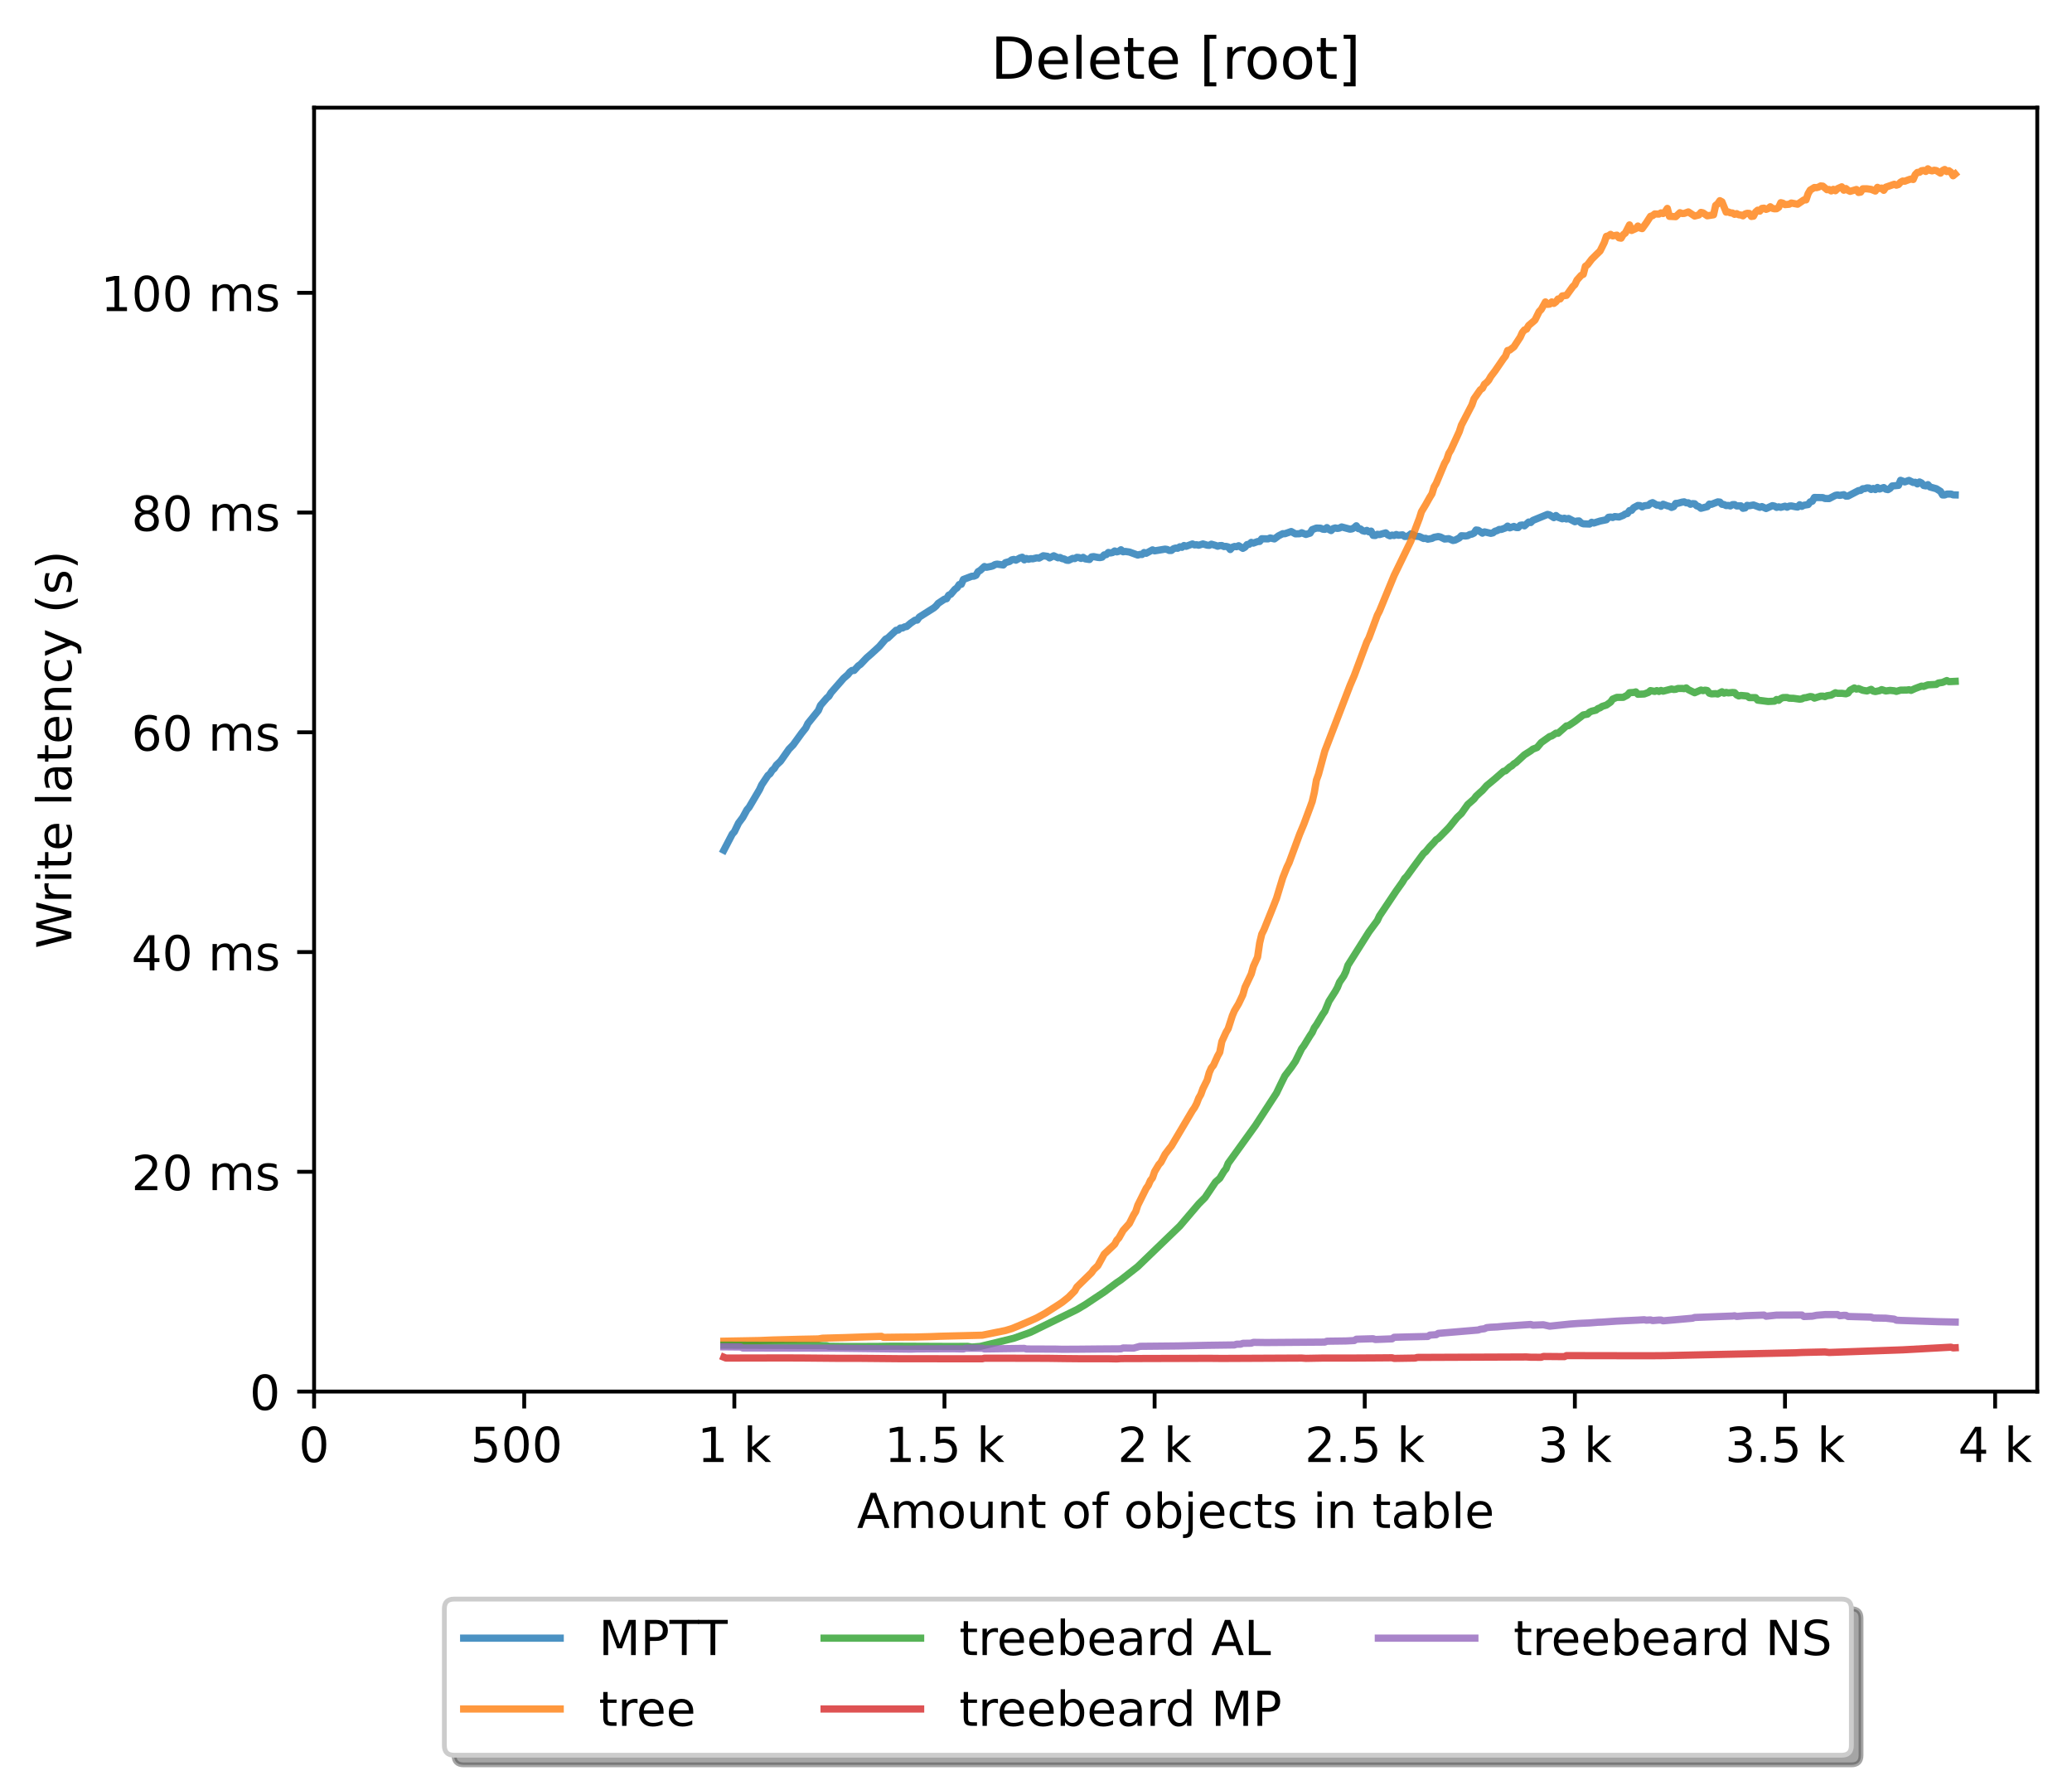 <?xml version="1.0" encoding="utf-8" standalone="no"?>
<!DOCTYPE svg PUBLIC "-//W3C//DTD SVG 1.1//EN"
  "http://www.w3.org/Graphics/SVG/1.1/DTD/svg11.dtd">
<!-- Created with matplotlib (https://matplotlib.org/) -->
<svg height="371.002pt" version="1.1" viewBox="0 0 429.414 371.002" width="429.414pt" xmlns="http://www.w3.org/2000/svg" xmlns:xlink="http://www.w3.org/1999/xlink">
 <defs>
  <style type="text/css">*{stroke-linecap:butt;stroke-linejoin:round;}</style>
 </defs>
 <g id="figure_1">
  <g id="patch_1">
   <path d="M -0 371.002 
L 429.414 371.002 
L 429.414 0 
L -0 0 
z
" style="fill:#ffffff;"/>
  </g>
  <g id="axes_1">
   <g id="patch_2">
    <path d="M 65.094 288.43 
L 422.214 288.43 
L 422.214 22.318 
L 65.094 22.318 
z
" style="fill:#ffffff;"/>
   </g>
   <g id="matplotlib.axis_1">
    <g id="xtick_1">
     <g id="line2d_1">
      <defs>
       <path d="M 0 0 
L 0 3.5 
" id="m51cb423cf0" style="stroke:#000000;stroke-width:0.8;"/>
      </defs>
      <g>
       <use style="stroke:#000000;stroke-width:0.8;" x="65.094" xlink:href="#m51cb423cf0" y="288.43"/>
      </g>
     </g>
     <g id="text_1">
      <!-- 0 -->
      <g transform="translate(61.913 303.029)scale(0.1 -0.1)">
       <defs>
        <path d="M 31.781 66.406 
Q 24.172 66.406 20.328 58.906 
Q 16.5 51.422 16.5 36.375 
Q 16.5 21.391 20.328 13.891 
Q 24.172 6.391 31.781 6.391 
Q 39.453 6.391 43.281 13.891 
Q 47.125 21.391 47.125 36.375 
Q 47.125 51.422 43.281 58.906 
Q 39.453 66.406 31.781 66.406 
z
M 31.781 74.219 
Q 44.047 74.219 50.516 64.516 
Q 56.984 54.828 56.984 36.375 
Q 56.984 17.969 50.516 8.266 
Q 44.047 -1.422 31.781 -1.422 
Q 19.531 -1.422 13.062 8.266 
Q 6.594 17.969 6.594 36.375 
Q 6.594 54.828 13.062 64.516 
Q 19.531 74.219 31.781 74.219 
z
" id="DejaVuSans-48"/>
       </defs>
       <use xlink:href="#DejaVuSans-48"/>
      </g>
     </g>
    </g>
    <g id="xtick_2">
     <g id="line2d_2">
      <g>
       <use style="stroke:#000000;stroke-width:0.8;" x="108.642" xlink:href="#m51cb423cf0" y="288.43"/>
      </g>
     </g>
     <g id="text_2">
      <!-- 500  -->
      <g transform="translate(97.51 303.029)scale(0.1 -0.1)">
       <defs>
        <path d="M 10.797 72.906 
L 49.516 72.906 
L 49.516 64.594 
L 19.828 64.594 
L 19.828 46.734 
Q 21.969 47.469 24.109 47.828 
Q 26.266 48.188 28.422 48.188 
Q 40.625 48.188 47.75 41.5 
Q 54.891 34.812 54.891 23.391 
Q 54.891 11.625 47.562 5.094 
Q 40.234 -1.422 26.906 -1.422 
Q 22.312 -1.422 17.547 -0.641 
Q 12.797 0.141 7.719 1.703 
L 7.719 11.625 
Q 12.109 9.234 16.797 8.062 
Q 21.484 6.891 26.703 6.891 
Q 35.156 6.891 40.078 11.328 
Q 45.016 15.766 45.016 23.391 
Q 45.016 31 40.078 35.438 
Q 35.156 39.891 26.703 39.891 
Q 22.75 39.891 18.812 39.016 
Q 14.891 38.141 10.797 36.281 
z
" id="DejaVuSans-53"/>
        <path id="DejaVuSans-32"/>
       </defs>
       <use xlink:href="#DejaVuSans-53"/>
       <use x="63.623" xlink:href="#DejaVuSans-48"/>
       <use x="127.246" xlink:href="#DejaVuSans-48"/>
       <use x="190.869" xlink:href="#DejaVuSans-32"/>
      </g>
     </g>
    </g>
    <g id="xtick_3">
     <g id="line2d_3">
      <g>
       <use style="stroke:#000000;stroke-width:0.8;" x="152.191" xlink:href="#m51cb423cf0" y="288.43"/>
      </g>
     </g>
     <g id="text_3">
      <!-- 1 k -->
      <g transform="translate(144.525 303.029)scale(0.1 -0.1)">
       <defs>
        <path d="M 12.406 8.297 
L 28.516 8.297 
L 28.516 63.922 
L 10.984 60.406 
L 10.984 69.391 
L 28.422 72.906 
L 38.281 72.906 
L 38.281 8.297 
L 54.391 8.297 
L 54.391 0 
L 12.406 0 
z
" id="DejaVuSans-49"/>
        <path d="M 9.078 75.984 
L 18.109 75.984 
L 18.109 31.109 
L 44.922 54.688 
L 56.391 54.688 
L 27.391 29.109 
L 57.625 0 
L 45.906 0 
L 18.109 26.703 
L 18.109 0 
L 9.078 0 
z
" id="DejaVuSans-107"/>
       </defs>
       <use xlink:href="#DejaVuSans-49"/>
       <use x="63.623" xlink:href="#DejaVuSans-32"/>
       <use x="95.41" xlink:href="#DejaVuSans-107"/>
      </g>
     </g>
    </g>
    <g id="xtick_4">
     <g id="line2d_4">
      <g>
       <use style="stroke:#000000;stroke-width:0.8;" x="195.739" xlink:href="#m51cb423cf0" y="288.43"/>
      </g>
     </g>
     <g id="text_4">
      <!-- 1.5 k -->
      <g transform="translate(183.304 303.029)scale(0.1 -0.1)">
       <defs>
        <path d="M 10.688 12.406 
L 21 12.406 
L 21 0 
L 10.688 0 
z
" id="DejaVuSans-46"/>
       </defs>
       <use xlink:href="#DejaVuSans-49"/>
       <use x="63.623" xlink:href="#DejaVuSans-46"/>
       <use x="95.41" xlink:href="#DejaVuSans-53"/>
       <use x="159.033" xlink:href="#DejaVuSans-32"/>
       <use x="190.82" xlink:href="#DejaVuSans-107"/>
      </g>
     </g>
    </g>
    <g id="xtick_5">
     <g id="line2d_5">
      <g>
       <use style="stroke:#000000;stroke-width:0.8;" x="239.288" xlink:href="#m51cb423cf0" y="288.43"/>
      </g>
     </g>
     <g id="text_5">
      <!-- 2 k -->
      <g transform="translate(231.622 303.029)scale(0.1 -0.1)">
       <defs>
        <path d="M 19.188 8.297 
L 53.609 8.297 
L 53.609 0 
L 7.328 0 
L 7.328 8.297 
Q 12.938 14.109 22.625 23.891 
Q 32.328 33.688 34.812 36.531 
Q 39.547 41.844 41.422 45.531 
Q 43.312 49.219 43.312 52.781 
Q 43.312 58.594 39.234 62.25 
Q 35.156 65.922 28.609 65.922 
Q 23.969 65.922 18.812 64.312 
Q 13.672 62.703 7.812 59.422 
L 7.812 69.391 
Q 13.766 71.781 18.938 73 
Q 24.125 74.219 28.422 74.219 
Q 39.75 74.219 46.484 68.547 
Q 53.219 62.891 53.219 53.422 
Q 53.219 48.922 51.531 44.891 
Q 49.859 40.875 45.406 35.406 
Q 44.188 33.984 37.641 27.219 
Q 31.109 20.453 19.188 8.297 
z
" id="DejaVuSans-50"/>
       </defs>
       <use xlink:href="#DejaVuSans-50"/>
       <use x="63.623" xlink:href="#DejaVuSans-32"/>
       <use x="95.41" xlink:href="#DejaVuSans-107"/>
      </g>
     </g>
    </g>
    <g id="xtick_6">
     <g id="line2d_6">
      <g>
       <use style="stroke:#000000;stroke-width:0.8;" x="282.837" xlink:href="#m51cb423cf0" y="288.43"/>
      </g>
     </g>
     <g id="text_6">
      <!-- 2.5 k -->
      <g transform="translate(270.401 303.029)scale(0.1 -0.1)">
       <use xlink:href="#DejaVuSans-50"/>
       <use x="63.623" xlink:href="#DejaVuSans-46"/>
       <use x="95.41" xlink:href="#DejaVuSans-53"/>
       <use x="159.033" xlink:href="#DejaVuSans-32"/>
       <use x="190.82" xlink:href="#DejaVuSans-107"/>
      </g>
     </g>
    </g>
    <g id="xtick_7">
     <g id="line2d_7">
      <g>
       <use style="stroke:#000000;stroke-width:0.8;" x="326.385" xlink:href="#m51cb423cf0" y="288.43"/>
      </g>
     </g>
     <g id="text_7">
      <!-- 3 k -->
      <g transform="translate(318.72 303.029)scale(0.1 -0.1)">
       <defs>
        <path d="M 40.578 39.312 
Q 47.656 37.797 51.625 33 
Q 55.609 28.219 55.609 21.188 
Q 55.609 10.406 48.188 4.484 
Q 40.766 -1.422 27.094 -1.422 
Q 22.516 -1.422 17.656 -0.516 
Q 12.797 0.391 7.625 2.203 
L 7.625 11.719 
Q 11.719 9.328 16.594 8.109 
Q 21.484 6.891 26.812 6.891 
Q 36.078 6.891 40.938 10.547 
Q 45.797 14.203 45.797 21.188 
Q 45.797 27.641 41.281 31.266 
Q 36.766 34.906 28.719 34.906 
L 20.219 34.906 
L 20.219 43.016 
L 29.109 43.016 
Q 36.375 43.016 40.234 45.922 
Q 44.094 48.828 44.094 54.297 
Q 44.094 59.906 40.109 62.906 
Q 36.141 65.922 28.719 65.922 
Q 24.656 65.922 20.016 65.031 
Q 15.375 64.156 9.812 62.312 
L 9.812 71.094 
Q 15.438 72.656 20.344 73.438 
Q 25.25 74.219 29.594 74.219 
Q 40.828 74.219 47.359 69.109 
Q 53.906 64.016 53.906 55.328 
Q 53.906 49.266 50.438 45.094 
Q 46.969 40.922 40.578 39.312 
z
" id="DejaVuSans-51"/>
       </defs>
       <use xlink:href="#DejaVuSans-51"/>
       <use x="63.623" xlink:href="#DejaVuSans-32"/>
       <use x="95.41" xlink:href="#DejaVuSans-107"/>
      </g>
     </g>
    </g>
    <g id="xtick_8">
     <g id="line2d_8">
      <g>
       <use style="stroke:#000000;stroke-width:0.8;" x="369.934" xlink:href="#m51cb423cf0" y="288.43"/>
      </g>
     </g>
     <g id="text_8">
      <!-- 3.5 k -->
      <g transform="translate(357.498 303.029)scale(0.1 -0.1)">
       <use xlink:href="#DejaVuSans-51"/>
       <use x="63.623" xlink:href="#DejaVuSans-46"/>
       <use x="95.41" xlink:href="#DejaVuSans-53"/>
       <use x="159.033" xlink:href="#DejaVuSans-32"/>
       <use x="190.82" xlink:href="#DejaVuSans-107"/>
      </g>
     </g>
    </g>
    <g id="xtick_9">
     <g id="line2d_9">
      <g>
       <use style="stroke:#000000;stroke-width:0.8;" x="413.482" xlink:href="#m51cb423cf0" y="288.43"/>
      </g>
     </g>
     <g id="text_9">
      <!-- 4 k -->
      <g transform="translate(405.817 303.029)scale(0.1 -0.1)">
       <defs>
        <path d="M 37.797 64.312 
L 12.891 25.391 
L 37.797 25.391 
z
M 35.203 72.906 
L 47.609 72.906 
L 47.609 25.391 
L 58.016 25.391 
L 58.016 17.188 
L 47.609 17.188 
L 47.609 0 
L 37.797 0 
L 37.797 17.188 
L 4.891 17.188 
L 4.891 26.703 
z
" id="DejaVuSans-52"/>
       </defs>
       <use xlink:href="#DejaVuSans-52"/>
       <use x="63.623" xlink:href="#DejaVuSans-32"/>
       <use x="95.41" xlink:href="#DejaVuSans-107"/>
      </g>
     </g>
    </g>
    <g id="text_10">
     <!-- Amount of objects in table -->
     <g transform="translate(177.595 316.707)scale(0.1 -0.1)">
      <defs>
       <path d="M 34.188 63.188 
L 20.797 26.906 
L 47.609 26.906 
z
M 28.609 72.906 
L 39.797 72.906 
L 67.578 0 
L 57.328 0 
L 50.688 18.703 
L 17.828 18.703 
L 11.188 0 
L 0.781 0 
z
" id="DejaVuSans-65"/>
       <path d="M 52 44.188 
Q 55.375 50.25 60.062 53.125 
Q 64.75 56 71.094 56 
Q 79.641 56 84.281 50.016 
Q 88.922 44.047 88.922 33.016 
L 88.922 0 
L 79.891 0 
L 79.891 32.719 
Q 79.891 40.578 77.094 44.375 
Q 74.312 48.188 68.609 48.188 
Q 61.625 48.188 57.562 43.547 
Q 53.516 38.922 53.516 30.906 
L 53.516 0 
L 44.484 0 
L 44.484 32.719 
Q 44.484 40.625 41.703 44.406 
Q 38.922 48.188 33.109 48.188 
Q 26.219 48.188 22.156 43.531 
Q 18.109 38.875 18.109 30.906 
L 18.109 0 
L 9.078 0 
L 9.078 54.688 
L 18.109 54.688 
L 18.109 46.188 
Q 21.188 51.219 25.484 53.609 
Q 29.781 56 35.688 56 
Q 41.656 56 45.828 52.969 
Q 50 49.953 52 44.188 
z
" id="DejaVuSans-109"/>
       <path d="M 30.609 48.391 
Q 23.391 48.391 19.188 42.75 
Q 14.984 37.109 14.984 27.297 
Q 14.984 17.484 19.156 11.844 
Q 23.344 6.203 30.609 6.203 
Q 37.797 6.203 41.984 11.859 
Q 46.188 17.531 46.188 27.297 
Q 46.188 37.016 41.984 42.703 
Q 37.797 48.391 30.609 48.391 
z
M 30.609 56 
Q 42.328 56 49.016 48.375 
Q 55.719 40.766 55.719 27.297 
Q 55.719 13.875 49.016 6.219 
Q 42.328 -1.422 30.609 -1.422 
Q 18.844 -1.422 12.172 6.219 
Q 5.516 13.875 5.516 27.297 
Q 5.516 40.766 12.172 48.375 
Q 18.844 56 30.609 56 
z
" id="DejaVuSans-111"/>
       <path d="M 8.5 21.578 
L 8.5 54.688 
L 17.484 54.688 
L 17.484 21.922 
Q 17.484 14.156 20.5 10.266 
Q 23.531 6.391 29.594 6.391 
Q 36.859 6.391 41.078 11.031 
Q 45.312 15.672 45.312 23.688 
L 45.312 54.688 
L 54.297 54.688 
L 54.297 0 
L 45.312 0 
L 45.312 8.406 
Q 42.047 3.422 37.719 1 
Q 33.406 -1.422 27.688 -1.422 
Q 18.266 -1.422 13.375 4.438 
Q 8.5 10.297 8.5 21.578 
z
M 31.109 56 
z
" id="DejaVuSans-117"/>
       <path d="M 54.891 33.016 
L 54.891 0 
L 45.906 0 
L 45.906 32.719 
Q 45.906 40.484 42.875 44.328 
Q 39.844 48.188 33.797 48.188 
Q 26.516 48.188 22.312 43.547 
Q 18.109 38.922 18.109 30.906 
L 18.109 0 
L 9.078 0 
L 9.078 54.688 
L 18.109 54.688 
L 18.109 46.188 
Q 21.344 51.125 25.703 53.562 
Q 30.078 56 35.797 56 
Q 45.219 56 50.047 50.172 
Q 54.891 44.344 54.891 33.016 
z
" id="DejaVuSans-110"/>
       <path d="M 18.312 70.219 
L 18.312 54.688 
L 36.812 54.688 
L 36.812 47.703 
L 18.312 47.703 
L 18.312 18.016 
Q 18.312 11.328 20.141 9.422 
Q 21.969 7.516 27.594 7.516 
L 36.812 7.516 
L 36.812 0 
L 27.594 0 
Q 17.188 0 13.234 3.875 
Q 9.281 7.766 9.281 18.016 
L 9.281 47.703 
L 2.688 47.703 
L 2.688 54.688 
L 9.281 54.688 
L 9.281 70.219 
z
" id="DejaVuSans-116"/>
       <path d="M 37.109 75.984 
L 37.109 68.5 
L 28.516 68.5 
Q 23.688 68.5 21.797 66.547 
Q 19.922 64.594 19.922 59.516 
L 19.922 54.688 
L 34.719 54.688 
L 34.719 47.703 
L 19.922 47.703 
L 19.922 0 
L 10.891 0 
L 10.891 47.703 
L 2.297 47.703 
L 2.297 54.688 
L 10.891 54.688 
L 10.891 58.5 
Q 10.891 67.625 15.141 71.797 
Q 19.391 75.984 28.609 75.984 
z
" id="DejaVuSans-102"/>
       <path d="M 48.688 27.297 
Q 48.688 37.203 44.609 42.844 
Q 40.531 48.484 33.406 48.484 
Q 26.266 48.484 22.188 42.844 
Q 18.109 37.203 18.109 27.297 
Q 18.109 17.391 22.188 11.75 
Q 26.266 6.109 33.406 6.109 
Q 40.531 6.109 44.609 11.75 
Q 48.688 17.391 48.688 27.297 
z
M 18.109 46.391 
Q 20.953 51.266 25.266 53.625 
Q 29.594 56 35.594 56 
Q 45.562 56 51.781 48.094 
Q 58.016 40.188 58.016 27.297 
Q 58.016 14.406 51.781 6.484 
Q 45.562 -1.422 35.594 -1.422 
Q 29.594 -1.422 25.266 0.953 
Q 20.953 3.328 18.109 8.203 
L 18.109 0 
L 9.078 0 
L 9.078 75.984 
L 18.109 75.984 
z
" id="DejaVuSans-98"/>
       <path d="M 9.422 54.688 
L 18.406 54.688 
L 18.406 -0.984 
Q 18.406 -11.422 14.422 -16.109 
Q 10.453 -20.797 1.609 -20.797 
L -1.812 -20.797 
L -1.812 -13.188 
L 0.594 -13.188 
Q 5.719 -13.188 7.562 -10.812 
Q 9.422 -8.453 9.422 -0.984 
z
M 9.422 75.984 
L 18.406 75.984 
L 18.406 64.594 
L 9.422 64.594 
z
" id="DejaVuSans-106"/>
       <path d="M 56.203 29.594 
L 56.203 25.203 
L 14.891 25.203 
Q 15.484 15.922 20.484 11.062 
Q 25.484 6.203 34.422 6.203 
Q 39.594 6.203 44.453 7.469 
Q 49.312 8.734 54.109 11.281 
L 54.109 2.781 
Q 49.266 0.734 44.188 -0.344 
Q 39.109 -1.422 33.891 -1.422 
Q 20.797 -1.422 13.156 6.188 
Q 5.516 13.812 5.516 26.812 
Q 5.516 40.234 12.766 48.109 
Q 20.016 56 32.328 56 
Q 43.359 56 49.781 48.891 
Q 56.203 41.797 56.203 29.594 
z
M 47.219 32.234 
Q 47.125 39.594 43.094 43.984 
Q 39.062 48.391 32.422 48.391 
Q 24.906 48.391 20.391 44.141 
Q 15.875 39.891 15.188 32.172 
z
" id="DejaVuSans-101"/>
       <path d="M 48.781 52.594 
L 48.781 44.188 
Q 44.969 46.297 41.141 47.344 
Q 37.312 48.391 33.406 48.391 
Q 24.656 48.391 19.812 42.844 
Q 14.984 37.312 14.984 27.297 
Q 14.984 17.281 19.812 11.734 
Q 24.656 6.203 33.406 6.203 
Q 37.312 6.203 41.141 7.25 
Q 44.969 8.297 48.781 10.406 
L 48.781 2.094 
Q 45.016 0.344 40.984 -0.531 
Q 36.969 -1.422 32.422 -1.422 
Q 20.062 -1.422 12.781 6.344 
Q 5.516 14.109 5.516 27.297 
Q 5.516 40.672 12.859 48.328 
Q 20.219 56 33.016 56 
Q 37.156 56 41.109 55.141 
Q 45.062 54.297 48.781 52.594 
z
" id="DejaVuSans-99"/>
       <path d="M 44.281 53.078 
L 44.281 44.578 
Q 40.484 46.531 36.375 47.5 
Q 32.281 48.484 27.875 48.484 
Q 21.188 48.484 17.844 46.438 
Q 14.5 44.391 14.5 40.281 
Q 14.5 37.156 16.891 35.375 
Q 19.281 33.594 26.516 31.984 
L 29.594 31.297 
Q 39.156 29.25 43.188 25.516 
Q 47.219 21.781 47.219 15.094 
Q 47.219 7.469 41.188 3.016 
Q 35.156 -1.422 24.609 -1.422 
Q 20.219 -1.422 15.453 -0.562 
Q 10.688 0.297 5.422 2 
L 5.422 11.281 
Q 10.406 8.688 15.234 7.391 
Q 20.062 6.109 24.812 6.109 
Q 31.156 6.109 34.562 8.281 
Q 37.984 10.453 37.984 14.406 
Q 37.984 18.062 35.516 20.016 
Q 33.062 21.969 24.703 23.781 
L 21.578 24.516 
Q 13.234 26.266 9.516 29.906 
Q 5.812 33.547 5.812 39.891 
Q 5.812 47.609 11.281 51.797 
Q 16.75 56 26.812 56 
Q 31.781 56 36.172 55.266 
Q 40.578 54.547 44.281 53.078 
z
" id="DejaVuSans-115"/>
       <path d="M 9.422 54.688 
L 18.406 54.688 
L 18.406 0 
L 9.422 0 
z
M 9.422 75.984 
L 18.406 75.984 
L 18.406 64.594 
L 9.422 64.594 
z
" id="DejaVuSans-105"/>
       <path d="M 34.281 27.484 
Q 23.391 27.484 19.188 25 
Q 14.984 22.516 14.984 16.5 
Q 14.984 11.719 18.141 8.906 
Q 21.297 6.109 26.703 6.109 
Q 34.188 6.109 38.703 11.406 
Q 43.219 16.703 43.219 25.484 
L 43.219 27.484 
z
M 52.203 31.203 
L 52.203 0 
L 43.219 0 
L 43.219 8.297 
Q 40.141 3.328 35.547 0.953 
Q 30.953 -1.422 24.312 -1.422 
Q 15.922 -1.422 10.953 3.297 
Q 6 8.016 6 15.922 
Q 6 25.141 12.172 29.828 
Q 18.359 34.516 30.609 34.516 
L 43.219 34.516 
L 43.219 35.406 
Q 43.219 41.609 39.141 45 
Q 35.062 48.391 27.688 48.391 
Q 23 48.391 18.547 47.266 
Q 14.109 46.141 10.016 43.891 
L 10.016 52.203 
Q 14.938 54.109 19.578 55.047 
Q 24.219 56 28.609 56 
Q 40.484 56 46.344 49.844 
Q 52.203 43.703 52.203 31.203 
z
" id="DejaVuSans-97"/>
       <path d="M 9.422 75.984 
L 18.406 75.984 
L 18.406 0 
L 9.422 0 
z
" id="DejaVuSans-108"/>
      </defs>
      <use xlink:href="#DejaVuSans-65"/>
      <use x="68.408" xlink:href="#DejaVuSans-109"/>
      <use x="165.82" xlink:href="#DejaVuSans-111"/>
      <use x="227.002" xlink:href="#DejaVuSans-117"/>
      <use x="290.381" xlink:href="#DejaVuSans-110"/>
      <use x="353.76" xlink:href="#DejaVuSans-116"/>
      <use x="392.969" xlink:href="#DejaVuSans-32"/>
      <use x="424.756" xlink:href="#DejaVuSans-111"/>
      <use x="485.938" xlink:href="#DejaVuSans-102"/>
      <use x="521.143" xlink:href="#DejaVuSans-32"/>
      <use x="552.93" xlink:href="#DejaVuSans-111"/>
      <use x="614.111" xlink:href="#DejaVuSans-98"/>
      <use x="677.588" xlink:href="#DejaVuSans-106"/>
      <use x="705.371" xlink:href="#DejaVuSans-101"/>
      <use x="766.895" xlink:href="#DejaVuSans-99"/>
      <use x="821.875" xlink:href="#DejaVuSans-116"/>
      <use x="861.084" xlink:href="#DejaVuSans-115"/>
      <use x="913.184" xlink:href="#DejaVuSans-32"/>
      <use x="944.971" xlink:href="#DejaVuSans-105"/>
      <use x="972.754" xlink:href="#DejaVuSans-110"/>
      <use x="1036.133" xlink:href="#DejaVuSans-32"/>
      <use x="1067.92" xlink:href="#DejaVuSans-116"/>
      <use x="1107.129" xlink:href="#DejaVuSans-97"/>
      <use x="1168.408" xlink:href="#DejaVuSans-98"/>
      <use x="1231.885" xlink:href="#DejaVuSans-108"/>
      <use x="1259.668" xlink:href="#DejaVuSans-101"/>
     </g>
    </g>
   </g>
   <g id="matplotlib.axis_2">
    <g id="ytick_1">
     <g id="line2d_10">
      <defs>
       <path d="M 0 0 
L -3.5 0 
" id="m726ad761bc" style="stroke:#000000;stroke-width:0.8;"/>
      </defs>
      <g>
       <use style="stroke:#000000;stroke-width:0.8;" x="65.094" xlink:href="#m726ad761bc" y="288.43"/>
      </g>
     </g>
     <g id="text_11">
      <!-- 0 -->
      <g transform="translate(51.731 292.229)scale(0.1 -0.1)">
       <use xlink:href="#DejaVuSans-48"/>
      </g>
     </g>
    </g>
    <g id="ytick_2">
     <g id="line2d_11">
      <g>
       <use style="stroke:#000000;stroke-width:0.8;" x="65.094" xlink:href="#m726ad761bc" y="242.881"/>
      </g>
     </g>
     <g id="text_12">
      <!-- 20 ms -->
      <g transform="translate(27.241 246.681)scale(0.1 -0.1)">
       <use xlink:href="#DejaVuSans-50"/>
       <use x="63.623" xlink:href="#DejaVuSans-48"/>
       <use x="127.246" xlink:href="#DejaVuSans-32"/>
       <use x="159.033" xlink:href="#DejaVuSans-109"/>
       <use x="256.445" xlink:href="#DejaVuSans-115"/>
      </g>
     </g>
    </g>
    <g id="ytick_3">
     <g id="line2d_12">
      <g>
       <use style="stroke:#000000;stroke-width:0.8;" x="65.094" xlink:href="#m726ad761bc" y="197.333"/>
      </g>
     </g>
     <g id="text_13">
      <!-- 40 ms -->
      <g transform="translate(27.241 201.132)scale(0.1 -0.1)">
       <use xlink:href="#DejaVuSans-52"/>
       <use x="63.623" xlink:href="#DejaVuSans-48"/>
       <use x="127.246" xlink:href="#DejaVuSans-32"/>
       <use x="159.033" xlink:href="#DejaVuSans-109"/>
       <use x="256.445" xlink:href="#DejaVuSans-115"/>
      </g>
     </g>
    </g>
    <g id="ytick_4">
     <g id="line2d_13">
      <g>
       <use style="stroke:#000000;stroke-width:0.8;" x="65.094" xlink:href="#m726ad761bc" y="151.784"/>
      </g>
     </g>
     <g id="text_14">
      <!-- 60 ms -->
      <g transform="translate(27.241 155.583)scale(0.1 -0.1)">
       <defs>
        <path d="M 33.016 40.375 
Q 26.375 40.375 22.484 35.828 
Q 18.609 31.297 18.609 23.391 
Q 18.609 15.531 22.484 10.953 
Q 26.375 6.391 33.016 6.391 
Q 39.656 6.391 43.531 10.953 
Q 47.406 15.531 47.406 23.391 
Q 47.406 31.297 43.531 35.828 
Q 39.656 40.375 33.016 40.375 
z
M 52.594 71.297 
L 52.594 62.312 
Q 48.875 64.062 45.094 64.984 
Q 41.312 65.922 37.594 65.922 
Q 27.828 65.922 22.672 59.328 
Q 17.531 52.734 16.797 39.406 
Q 19.672 43.656 24.016 45.922 
Q 28.375 48.188 33.594 48.188 
Q 44.578 48.188 50.953 41.516 
Q 57.328 34.859 57.328 23.391 
Q 57.328 12.156 50.688 5.359 
Q 44.047 -1.422 33.016 -1.422 
Q 20.359 -1.422 13.672 8.266 
Q 6.984 17.969 6.984 36.375 
Q 6.984 53.656 15.188 63.938 
Q 23.391 74.219 37.203 74.219 
Q 40.922 74.219 44.703 73.484 
Q 48.484 72.75 52.594 71.297 
z
" id="DejaVuSans-54"/>
       </defs>
       <use xlink:href="#DejaVuSans-54"/>
       <use x="63.623" xlink:href="#DejaVuSans-48"/>
       <use x="127.246" xlink:href="#DejaVuSans-32"/>
       <use x="159.033" xlink:href="#DejaVuSans-109"/>
       <use x="256.445" xlink:href="#DejaVuSans-115"/>
      </g>
     </g>
    </g>
    <g id="ytick_5">
     <g id="line2d_14">
      <g>
       <use style="stroke:#000000;stroke-width:0.8;" x="65.094" xlink:href="#m726ad761bc" y="106.235"/>
      </g>
     </g>
     <g id="text_15">
      <!-- 80 ms -->
      <g transform="translate(27.241 110.035)scale(0.1 -0.1)">
       <defs>
        <path d="M 31.781 34.625 
Q 24.75 34.625 20.719 30.859 
Q 16.703 27.094 16.703 20.516 
Q 16.703 13.922 20.719 10.156 
Q 24.75 6.391 31.781 6.391 
Q 38.812 6.391 42.859 10.172 
Q 46.922 13.969 46.922 20.516 
Q 46.922 27.094 42.891 30.859 
Q 38.875 34.625 31.781 34.625 
z
M 21.922 38.812 
Q 15.578 40.375 12.031 44.719 
Q 8.5 49.078 8.5 55.328 
Q 8.5 64.062 14.719 69.141 
Q 20.953 74.219 31.781 74.219 
Q 42.672 74.219 48.875 69.141 
Q 55.078 64.062 55.078 55.328 
Q 55.078 49.078 51.531 44.719 
Q 48 40.375 41.703 38.812 
Q 48.828 37.156 52.797 32.312 
Q 56.781 27.484 56.781 20.516 
Q 56.781 9.906 50.312 4.234 
Q 43.844 -1.422 31.781 -1.422 
Q 19.734 -1.422 13.25 4.234 
Q 6.781 9.906 6.781 20.516 
Q 6.781 27.484 10.781 32.312 
Q 14.797 37.156 21.922 38.812 
z
M 18.312 54.391 
Q 18.312 48.734 21.844 45.562 
Q 25.391 42.391 31.781 42.391 
Q 38.141 42.391 41.719 45.562 
Q 45.312 48.734 45.312 54.391 
Q 45.312 60.062 41.719 63.234 
Q 38.141 66.406 31.781 66.406 
Q 25.391 66.406 21.844 63.234 
Q 18.312 60.062 18.312 54.391 
z
" id="DejaVuSans-56"/>
       </defs>
       <use xlink:href="#DejaVuSans-56"/>
       <use x="63.623" xlink:href="#DejaVuSans-48"/>
       <use x="127.246" xlink:href="#DejaVuSans-32"/>
       <use x="159.033" xlink:href="#DejaVuSans-109"/>
       <use x="256.445" xlink:href="#DejaVuSans-115"/>
      </g>
     </g>
    </g>
    <g id="ytick_6">
     <g id="line2d_15">
      <g>
       <use style="stroke:#000000;stroke-width:0.8;" x="65.094" xlink:href="#m726ad761bc" y="60.687"/>
      </g>
     </g>
     <g id="text_16">
      <!-- 100 ms -->
      <g transform="translate(20.878 64.486)scale(0.1 -0.1)">
       <use xlink:href="#DejaVuSans-49"/>
       <use x="63.623" xlink:href="#DejaVuSans-48"/>
       <use x="127.246" xlink:href="#DejaVuSans-48"/>
       <use x="190.869" xlink:href="#DejaVuSans-32"/>
       <use x="222.656" xlink:href="#DejaVuSans-109"/>
       <use x="320.068" xlink:href="#DejaVuSans-115"/>
      </g>
     </g>
    </g>
    <g id="text_17">
     <!-- Write latency (s) -->
     <g transform="translate(14.798 196.626)rotate(-90)scale(0.1 -0.1)">
      <defs>
       <path d="M 3.328 72.906 
L 13.281 72.906 
L 28.609 11.281 
L 43.891 72.906 
L 54.984 72.906 
L 70.312 11.281 
L 85.594 72.906 
L 95.609 72.906 
L 77.297 0 
L 64.891 0 
L 49.516 63.281 
L 33.984 0 
L 21.578 0 
z
" id="DejaVuSans-87"/>
       <path d="M 41.109 46.297 
Q 39.594 47.172 37.812 47.578 
Q 36.031 48 33.891 48 
Q 26.266 48 22.188 43.047 
Q 18.109 38.094 18.109 28.812 
L 18.109 0 
L 9.078 0 
L 9.078 54.688 
L 18.109 54.688 
L 18.109 46.188 
Q 20.953 51.172 25.484 53.578 
Q 30.031 56 36.531 56 
Q 37.453 56 38.578 55.875 
Q 39.703 55.766 41.062 55.516 
z
" id="DejaVuSans-114"/>
       <path d="M 32.172 -5.078 
Q 28.375 -14.844 24.75 -17.812 
Q 21.141 -20.797 15.094 -20.797 
L 7.906 -20.797 
L 7.906 -13.281 
L 13.188 -13.281 
Q 16.891 -13.281 18.938 -11.516 
Q 21 -9.766 23.484 -3.219 
L 25.094 0.875 
L 2.984 54.688 
L 12.5 54.688 
L 29.594 11.922 
L 46.688 54.688 
L 56.203 54.688 
z
" id="DejaVuSans-121"/>
       <path d="M 31 75.875 
Q 24.469 64.656 21.281 53.656 
Q 18.109 42.672 18.109 31.391 
Q 18.109 20.125 21.312 9.062 
Q 24.516 -2 31 -13.188 
L 23.188 -13.188 
Q 15.875 -1.703 12.234 9.375 
Q 8.594 20.453 8.594 31.391 
Q 8.594 42.281 12.203 53.312 
Q 15.828 64.359 23.188 75.875 
z
" id="DejaVuSans-40"/>
       <path d="M 8.016 75.875 
L 15.828 75.875 
Q 23.141 64.359 26.781 53.312 
Q 30.422 42.281 30.422 31.391 
Q 30.422 20.453 26.781 9.375 
Q 23.141 -1.703 15.828 -13.188 
L 8.016 -13.188 
Q 14.5 -2 17.703 9.062 
Q 20.906 20.125 20.906 31.391 
Q 20.906 42.672 17.703 53.656 
Q 14.5 64.656 8.016 75.875 
z
" id="DejaVuSans-41"/>
      </defs>
      <use xlink:href="#DejaVuSans-87"/>
      <use x="94.377" xlink:href="#DejaVuSans-114"/>
      <use x="135.49" xlink:href="#DejaVuSans-105"/>
      <use x="163.273" xlink:href="#DejaVuSans-116"/>
      <use x="202.482" xlink:href="#DejaVuSans-101"/>
      <use x="264.006" xlink:href="#DejaVuSans-32"/>
      <use x="295.793" xlink:href="#DejaVuSans-108"/>
      <use x="323.576" xlink:href="#DejaVuSans-97"/>
      <use x="384.855" xlink:href="#DejaVuSans-116"/>
      <use x="424.064" xlink:href="#DejaVuSans-101"/>
      <use x="485.588" xlink:href="#DejaVuSans-110"/>
      <use x="548.967" xlink:href="#DejaVuSans-99"/>
      <use x="603.947" xlink:href="#DejaVuSans-121"/>
      <use x="663.127" xlink:href="#DejaVuSans-32"/>
      <use x="694.914" xlink:href="#DejaVuSans-40"/>
      <use x="733.928" xlink:href="#DejaVuSans-115"/>
      <use x="786.027" xlink:href="#DejaVuSans-41"/>
     </g>
    </g>
   </g>
   <g id="line2d_16">
    <path clip-path="url(#pc138e258cb)" d="M 150.013 176.228 
L 151.755 172.886 
L 152.191 172.406 
L 153.062 170.603 
L 153.933 169.436 
L 154.804 167.84 
L 155.239 167.341 
L 157.417 163.633 
L 157.852 162.677 
L 159.159 160.717 
L 159.594 160.369 
L 160.03 159.663 
L 160.465 159.285 
L 160.901 158.583 
L 161.772 157.758 
L 163.514 155.278 
L 164.384 154.384 
L 166.126 151.978 
L 166.997 150.878 
L 167.433 149.953 
L 169.61 147.255 
L 170.046 146.196 
L 171.352 144.681 
L 171.788 144.312 
L 172.223 143.58 
L 174.836 140.592 
L 175.707 139.835 
L 176.143 139.289 
L 176.578 138.963 
L 177.014 138.96 
L 177.885 138.004 
L 178.32 137.71 
L 179.626 136.339 
L 180.497 135.589 
L 182.239 133.993 
L 183.546 132.465 
L 183.981 132.258 
L 185.723 130.634 
L 186.159 130.596 
L 186.594 130.168 
L 187.03 130.175 
L 187.465 129.929 
L 187.901 129.861 
L 188.772 129.134 
L 189.643 128.545 
L 190.078 128.53 
L 190.514 127.906 
L 193.562 125.978 
L 193.998 125.598 
L 194.433 125.06 
L 195.739 124.188 
L 196.175 124.1 
L 196.61 123.365 
L 197.046 123.171 
L 197.917 122.143 
L 198.352 121.84 
L 198.788 121.165 
L 199.223 121.108 
L 199.659 120.103 
L 200.53 119.775 
L 201.401 119.44 
L 201.836 119.428 
L 202.272 119.24 
L 202.707 118.484 
L 203.143 118.234 
L 204.014 117.426 
L 204.449 117.581 
L 205.32 117.412 
L 205.756 117.291 
L 206.191 117.029 
L 206.627 116.927 
L 207.933 117.103 
L 208.369 116.618 
L 209.239 116.38 
L 209.675 116.046 
L 210.11 115.95 
L 210.546 116.108 
L 211.417 115.629 
L 211.852 115.496 
L 212.288 116.041 
L 212.723 115.759 
L 213.159 115.921 
L 213.594 115.791 
L 214.03 115.827 
L 214.901 115.615 
L 215.336 115.684 
L 216.207 115.195 
L 217.078 115.313 
L 217.514 115.641 
L 218.385 115.2 
L 219.256 115.614 
L 219.691 115.556 
L 220.127 115.787 
L 220.562 115.864 
L 220.998 116.108 
L 221.433 116.15 
L 222.304 115.741 
L 222.74 115.779 
L 223.175 115.52 
L 223.611 115.562 
L 224.046 115.746 
L 224.481 115.521 
L 224.917 115.837 
L 225.788 115.968 
L 226.223 115.428 
L 226.659 115.37 
L 227.53 115.539 
L 227.965 115.575 
L 228.401 115.489 
L 228.836 115.015 
L 229.272 114.957 
L 229.707 114.509 
L 230.143 114.612 
L 230.578 114.524 
L 231.014 114.199 
L 231.449 114.388 
L 231.885 114.269 
L 232.32 113.95 
L 232.756 114.369 
L 233.191 114.296 
L 234.062 114.42 
L 235.804 115.052 
L 236.24 114.912 
L 236.675 114.933 
L 237.111 114.519 
L 237.546 114.68 
L 238.853 113.97 
L 239.288 114.174 
L 241.465 113.818 
L 241.901 113.89 
L 242.336 114.098 
L 242.772 114.088 
L 243.207 113.736 
L 243.643 113.595 
L 244.078 113.638 
L 244.514 113.332 
L 244.949 113.445 
L 245.385 113.067 
L 245.82 113.233 
L 247.127 112.747 
L 247.562 112.942 
L 247.998 112.908 
L 248.433 113.009 
L 249.304 112.739 
L 250.175 112.998 
L 250.611 113.035 
L 251.046 112.792 
L 251.917 113.044 
L 252.353 113.219 
L 252.788 113.085 
L 253.224 113.076 
L 253.659 113.278 
L 254.095 113.252 
L 254.53 113.361 
L 254.965 113.903 
L 255.401 113.428 
L 255.836 113.268 
L 256.272 113.315 
L 256.707 113.112 
L 257.578 113.656 
L 258.014 113.415 
L 258.449 112.873 
L 258.885 112.82 
L 259.32 112.421 
L 259.756 112.568 
L 260.627 112.248 
L 261.062 112.224 
L 261.498 111.662 
L 262.804 111.695 
L 263.24 111.501 
L 264.111 111.704 
L 264.982 111.057 
L 265.853 110.616 
L 266.288 110.628 
L 267.595 110.17 
L 268.466 110.649 
L 269.337 110.628 
L 269.772 110.423 
L 270.643 110.774 
L 271.514 110.505 
L 271.949 109.779 
L 272.82 109.452 
L 273.691 109.478 
L 274.127 109.682 
L 274.562 109.723 
L 274.998 109.355 
L 275.433 109.746 
L 275.869 109.969 
L 276.304 109.552 
L 276.74 109.428 
L 277.175 109.527 
L 277.611 109.45 
L 278.046 109.22 
L 279.788 109.688 
L 280.224 109.615 
L 280.659 109.375 
L 281.095 108.979 
L 281.53 109.569 
L 281.966 109.646 
L 282.401 109.997 
L 282.837 110.106 
L 283.272 109.93 
L 283.708 110.242 
L 284.143 110.082 
L 284.579 110.968 
L 285.014 110.998 
L 285.449 110.743 
L 285.885 110.807 
L 287.191 110.446 
L 287.627 110.874 
L 288.062 111.059 
L 288.498 110.91 
L 288.933 110.993 
L 289.369 110.791 
L 289.804 110.944 
L 290.675 110.856 
L 291.111 111.19 
L 291.546 111.189 
L 291.982 110.997 
L 292.417 110.649 
L 292.853 110.803 
L 293.288 111.127 
L 294.159 111.207 
L 295.03 111.61 
L 295.466 111.576 
L 295.901 111.757 
L 296.772 111.6 
L 297.208 111.367 
L 298.079 111.209 
L 298.514 111.303 
L 299.385 111.727 
L 300.256 111.646 
L 301.127 112.026 
L 301.562 111.946 
L 302.433 111.504 
L 302.869 111.04 
L 303.74 111.095 
L 304.175 111.036 
L 304.611 110.79 
L 305.046 110.711 
L 305.482 110.493 
L 305.917 109.85 
L 306.353 109.908 
L 307.224 110.51 
L 307.659 110.241 
L 308.966 110.547 
L 309.401 110.447 
L 309.837 110.105 
L 310.272 109.984 
L 310.708 109.739 
L 311.143 109.737 
L 312.014 109.421 
L 312.45 109.045 
L 312.885 109.408 
L 313.756 109.113 
L 314.192 109.338 
L 314.627 109.361 
L 315.063 108.879 
L 315.498 108.814 
L 315.933 108.996 
L 316.804 108.206 
L 317.24 108.307 
L 317.675 107.871 
L 320.724 106.617 
L 321.159 106.728 
L 322.03 107.292 
L 322.466 106.853 
L 322.901 107.218 
L 323.772 107.533 
L 324.208 107.408 
L 324.643 107.572 
L 325.079 107.462 
L 326.385 108.139 
L 326.821 107.998 
L 327.256 107.975 
L 327.692 108.4 
L 328.127 108.568 
L 329.434 108.619 
L 329.869 108.251 
L 330.305 108.405 
L 331.611 107.997 
L 332.917 107.728 
L 333.353 107.221 
L 333.788 107.167 
L 334.224 107.264 
L 334.659 107.068 
L 335.53 107.162 
L 336.401 106.823 
L 336.837 106.526 
L 337.272 106.442 
L 337.708 105.832 
L 338.143 105.784 
L 338.579 105.227 
L 339.45 104.766 
L 339.885 104.791 
L 340.321 105.074 
L 340.756 104.831 
L 341.627 104.733 
L 342.063 104.349 
L 342.498 104.183 
L 343.369 104.693 
L 343.805 104.694 
L 344.24 104.942 
L 344.676 104.511 
L 345.547 104.842 
L 345.982 104.938 
L 346.417 105.175 
L 346.853 105.005 
L 347.288 104.342 
L 347.724 104.322 
L 348.595 104.081 
L 349.03 104.017 
L 349.466 104.226 
L 349.901 104.214 
L 350.337 104.524 
L 350.772 104.379 
L 351.208 104.417 
L 351.643 104.845 
L 352.079 104.995 
L 352.514 105.353 
L 353.821 105.016 
L 354.256 104.485 
L 354.692 104.531 
L 355.998 104.026 
L 356.434 104.067 
L 356.869 104.526 
L 357.305 104.581 
L 357.74 104.791 
L 358.176 104.756 
L 358.611 104.866 
L 359.047 104.595 
L 359.482 104.584 
L 359.918 104.864 
L 360.788 104.844 
L 361.224 105.354 
L 361.659 105.279 
L 362.095 104.738 
L 362.53 104.827 
L 363.401 104.666 
L 364.708 105.155 
L 365.143 104.996 
L 366.014 105.402 
L 367.321 104.806 
L 367.756 104.897 
L 368.192 105.163 
L 368.627 105.05 
L 369.063 105.154 
L 369.934 104.918 
L 370.369 105.133 
L 370.805 104.897 
L 371.24 104.858 
L 372.111 105.037 
L 372.547 105.095 
L 372.982 104.615 
L 373.418 104.954 
L 373.853 104.721 
L 374.724 104.583 
L 375.16 104.024 
L 375.595 103.886 
L 376.03 103.111 
L 377.772 103.138 
L 378.208 103.322 
L 379.079 103.345 
L 380.385 102.67 
L 380.821 102.589 
L 381.256 102.684 
L 382.127 102.53 
L 382.563 102.834 
L 382.998 102.818 
L 385.176 101.683 
L 385.611 101.649 
L 386.047 101.305 
L 386.482 101.281 
L 386.918 101.123 
L 387.353 101.155 
L 387.789 101.452 
L 388.224 101.241 
L 388.66 101.476 
L 389.095 101.04 
L 389.531 101.356 
L 390.402 101.054 
L 390.837 101.399 
L 391.272 101.485 
L 391.708 101.233 
L 392.143 100.728 
L 393.45 100.606 
L 393.885 99.555 
L 394.756 99.886 
L 395.627 99.573 
L 396.498 100 
L 396.934 99.962 
L 397.369 100.301 
L 397.805 99.897 
L 398.24 100.109 
L 398.676 100.628 
L 399.111 100.709 
L 399.547 100.448 
L 399.982 100.938 
L 401.289 101.297 
L 402.16 101.844 
L 402.595 102.594 
L 403.031 102.593 
L 403.466 102.406 
L 404.337 102.399 
L 404.773 102.572 
L 405.208 102.583 
L 405.208 102.583 
" style="fill:none;stroke:#1f77b4;stroke-linecap:square;stroke-opacity:0.8;stroke-width:1.5;"/>
   </g>
   <g id="line2d_17">
    <path clip-path="url(#pc138e258cb)" d="M 150.013 277.992 
L 157.417 277.854 
L 160.03 277.746 
L 165.691 277.595 
L 169.61 277.518 
L 170.481 277.37 
L 175.272 277.237 
L 182.675 276.983 
L 183.11 277.192 
L 187.901 277.131 
L 189.207 277.138 
L 192.691 277.05 
L 194.868 276.965 
L 203.578 276.746 
L 208.369 275.78 
L 209.675 275.388 
L 210.981 274.856 
L 213.594 273.738 
L 214.901 273.146 
L 216.643 272.183 
L 219.256 270.51 
L 220.127 269.933 
L 221.433 268.889 
L 222.74 267.571 
L 223.175 266.763 
L 226.223 263.781 
L 226.659 263.161 
L 227.53 262.336 
L 228.836 259.952 
L 230.578 258.302 
L 231.014 257.887 
L 231.449 257.052 
L 231.885 256.589 
L 232.756 255.044 
L 234.062 253.589 
L 234.933 251.841 
L 235.369 251.136 
L 235.804 249.808 
L 237.546 246.304 
L 237.982 245.688 
L 238.417 244.688 
L 238.853 244.126 
L 239.288 242.843 
L 240.159 241.389 
L 240.594 240.915 
L 241.465 239.24 
L 242.336 238.083 
L 242.772 237.537 
L 247.127 230.187 
L 247.562 229.567 
L 247.998 228.738 
L 248.433 227.607 
L 248.869 226.841 
L 249.304 225.635 
L 250.175 223.883 
L 250.611 222.323 
L 251.046 221.335 
L 251.482 220.816 
L 252.353 218.886 
L 252.788 218.116 
L 253.224 215.879 
L 254.095 213.963 
L 254.53 213.228 
L 255.401 210.522 
L 255.836 209.493 
L 256.707 208.028 
L 257.578 206.194 
L 258.014 204.642 
L 259.32 201.873 
L 259.756 200.301 
L 260.627 198.375 
L 261.062 195.427 
L 261.498 193.613 
L 261.933 192.749 
L 263.675 188.417 
L 264.546 186.213 
L 265.853 181.924 
L 266.724 179.719 
L 267.159 178.821 
L 269.337 172.929 
L 270.207 170.847 
L 271.514 167.336 
L 271.949 166.132 
L 272.385 164.274 
L 272.82 161.7 
L 273.256 160.479 
L 274.562 155.672 
L 279.788 142.073 
L 280.659 140.034 
L 283.272 133.045 
L 283.708 132.202 
L 285.449 127.512 
L 285.885 126.672 
L 288.933 119.264 
L 292.417 112.107 
L 293.288 109.719 
L 294.159 107.437 
L 294.595 106.057 
L 295.466 104.601 
L 296.337 103.052 
L 296.772 102.352 
L 297.208 100.914 
L 297.643 100.203 
L 299.385 96.033 
L 299.821 95.295 
L 300.256 93.989 
L 300.691 93.263 
L 302.433 89.468 
L 302.869 88.122 
L 305.046 83.927 
L 305.482 82.665 
L 306.788 80.793 
L 307.224 80.488 
L 307.659 79.627 
L 308.095 79.288 
L 308.53 78.798 
L 308.966 78.032 
L 309.837 76.887 
L 311.579 74.348 
L 312.014 73.794 
L 312.45 72.645 
L 312.885 72.56 
L 313.756 71.887 
L 315.063 69.881 
L 315.498 68.917 
L 315.933 68.386 
L 316.369 68.223 
L 316.804 67.475 
L 318.111 66.346 
L 318.982 64.579 
L 319.417 64.139 
L 320.288 62.581 
L 320.724 63.079 
L 321.159 63.034 
L 321.595 62.581 
L 322.03 62.888 
L 322.466 62.564 
L 322.901 61.968 
L 323.337 61.96 
L 323.772 61.333 
L 324.643 61.225 
L 325.95 59.41 
L 326.385 58.995 
L 326.821 58.052 
L 327.692 57.07 
L 328.127 56.86 
L 328.563 55.186 
L 328.998 54.882 
L 329.869 53.74 
L 330.74 52.866 
L 331.611 52.021 
L 332.482 50.269 
L 332.917 48.985 
L 333.353 48.881 
L 333.788 48.574 
L 334.224 48.895 
L 335.095 48.741 
L 335.53 49.291 
L 335.966 49.367 
L 336.401 48.636 
L 336.837 48.309 
L 337.708 46.616 
L 338.143 47.767 
L 339.014 47.382 
L 339.45 46.852 
L 339.885 47.257 
L 340.321 47.388 
L 341.192 46.189 
L 342.063 44.835 
L 342.498 44.703 
L 342.934 44.343 
L 343.805 44.375 
L 344.24 44.124 
L 344.676 44.259 
L 345.111 43.868 
L 345.547 43.196 
L 345.982 44.842 
L 347.288 44.907 
L 348.159 44.086 
L 348.595 44.254 
L 349.03 44.242 
L 349.901 43.924 
L 351.208 44.78 
L 352.079 44.553 
L 352.514 44.029 
L 352.95 44.124 
L 353.821 44.73 
L 355.127 44.524 
L 355.563 42.574 
L 355.998 42.234 
L 356.434 41.596 
L 356.869 41.831 
L 357.74 43.972 
L 358.176 43.922 
L 358.611 44.114 
L 359.047 44.148 
L 359.482 44.426 
L 359.918 44.279 
L 360.353 44.521 
L 360.788 44.561 
L 361.224 44.734 
L 361.659 44.35 
L 362.095 44.207 
L 362.53 44.239 
L 362.966 44.861 
L 363.401 44.804 
L 363.837 43.947 
L 364.272 43.567 
L 364.708 43.764 
L 365.143 43.201 
L 365.579 43.146 
L 366.014 43.398 
L 366.45 43.232 
L 366.885 42.855 
L 367.321 43.18 
L 367.756 43.284 
L 368.192 43.262 
L 368.627 42.968 
L 369.063 42.012 
L 369.498 42.115 
L 369.934 42.409 
L 370.805 42.335 
L 371.24 42.079 
L 372.547 42.327 
L 373.853 41.435 
L 374.289 41.428 
L 374.724 40.145 
L 375.16 39.396 
L 376.03 38.862 
L 376.466 38.898 
L 376.901 38.777 
L 377.337 38.537 
L 377.772 38.581 
L 378.643 39.325 
L 379.079 39.274 
L 379.514 39.577 
L 379.95 39.24 
L 380.385 39.533 
L 380.821 39.108 
L 381.692 38.721 
L 382.127 39.424 
L 382.563 39.084 
L 382.998 39.453 
L 383.434 39.662 
L 384.74 39.275 
L 385.176 39.894 
L 385.611 39.822 
L 386.047 39.137 
L 386.918 39.133 
L 387.789 39.254 
L 388.66 39.6 
L 389.095 38.831 
L 389.531 39.068 
L 389.966 38.982 
L 390.402 39.447 
L 390.837 38.792 
L 392.579 38.19 
L 393.014 38.384 
L 393.45 38.243 
L 393.885 37.762 
L 394.321 37.531 
L 394.756 37.56 
L 395.627 37.23 
L 396.063 37.103 
L 396.498 37.204 
L 396.934 36.176 
L 397.369 35.737 
L 397.805 35.711 
L 398.24 35.389 
L 398.676 35.319 
L 399.111 35.538 
L 399.547 34.99 
L 399.982 35.31 
L 400.418 35.421 
L 400.853 35.284 
L 401.289 35.346 
L 402.16 35.889 
L 402.595 35.35 
L 403.031 35.128 
L 403.466 35.56 
L 403.902 35.387 
L 404.337 35.714 
L 404.773 36.433 
L 405.208 36.072 
L 405.208 36.072 
" style="fill:none;stroke:#ff7f0e;stroke-linecap:square;stroke-opacity:0.8;stroke-width:1.5;"/>
   </g>
   <g id="line2d_18">
    <path clip-path="url(#pc138e258cb)" d="M 150.013 278.813 
L 170.046 278.9 
L 171.352 278.927 
L 171.788 279.048 
L 175.707 279.096 
L 181.804 279.079 
L 184.852 279.029 
L 197.481 279.083 
L 199.659 279.068 
L 200.53 279.061 
L 201.401 279.205 
L 203.143 279.074 
L 205.32 278.551 
L 210.11 277.378 
L 212.288 276.607 
L 213.594 276.135 
L 223.175 271.444 
L 224.917 270.411 
L 225.788 269.827 
L 228.836 267.797 
L 231.449 265.854 
L 232.32 265.267 
L 235.804 262.525 
L 244.514 254.126 
L 248.433 249.527 
L 249.74 248.214 
L 251.917 244.991 
L 252.788 244.229 
L 253.659 242.782 
L 254.095 242.245 
L 254.53 241.127 
L 260.191 233.267 
L 264.546 226.566 
L 265.417 224.749 
L 266.288 222.993 
L 267.595 221.268 
L 268.466 219.995 
L 269.772 217.345 
L 270.207 216.773 
L 271.514 214.642 
L 271.949 214.003 
L 272.385 213.027 
L 272.82 212.427 
L 274.127 210.237 
L 274.562 209.626 
L 275.433 207.52 
L 276.74 205.464 
L 277.175 204.671 
L 277.611 203.584 
L 278.482 202.316 
L 278.917 201.411 
L 279.353 200.062 
L 283.708 193.161 
L 285.449 190.8 
L 285.885 189.859 
L 289.369 184.651 
L 290.675 182.807 
L 291.111 182.07 
L 291.546 181.642 
L 292.853 179.835 
L 295.03 176.891 
L 295.466 176.54 
L 296.337 175.487 
L 297.208 174.583 
L 297.643 174.047 
L 298.079 173.792 
L 300.256 171.571 
L 301.998 169.426 
L 302.869 168.606 
L 304.175 166.765 
L 305.482 165.614 
L 305.917 165.029 
L 306.788 164.222 
L 307.224 163.845 
L 308.095 162.855 
L 309.837 161.414 
L 311.579 159.886 
L 312.014 159.768 
L 312.885 158.982 
L 313.321 158.736 
L 313.756 158.31 
L 314.192 158.057 
L 315.933 156.45 
L 317.24 155.617 
L 317.675 155.278 
L 318.546 154.944 
L 319.417 153.907 
L 321.159 152.666 
L 321.595 152.537 
L 322.466 151.961 
L 322.901 151.987 
L 324.643 150.46 
L 325.079 150.403 
L 326.385 149.526 
L 328.127 148.186 
L 328.998 148.024 
L 329.434 147.61 
L 329.869 147.408 
L 330.74 147.204 
L 331.175 146.867 
L 331.611 146.707 
L 332.046 146.417 
L 332.917 146.139 
L 333.788 145.524 
L 334.224 144.902 
L 335.095 144.538 
L 336.401 144.539 
L 337.272 144.079 
L 337.708 143.575 
L 338.579 143.521 
L 339.014 143.408 
L 339.45 143.903 
L 340.756 143.844 
L 341.627 143.521 
L 342.063 143.138 
L 342.934 143.311 
L 343.369 143.136 
L 343.805 143.319 
L 344.24 143.108 
L 344.676 143.259 
L 346.417 142.809 
L 346.853 142.906 
L 347.288 142.875 
L 347.724 142.701 
L 348.595 142.691 
L 349.03 142.742 
L 349.466 142.579 
L 349.901 142.943 
L 350.772 143.376 
L 351.208 143.587 
L 352.514 143.023 
L 352.95 143.149 
L 353.385 143.046 
L 353.821 143.128 
L 354.256 143.68 
L 354.692 143.818 
L 355.563 143.771 
L 355.998 143.848 
L 356.869 143.383 
L 357.305 143.674 
L 357.74 143.514 
L 358.176 143.617 
L 359.047 143.53 
L 359.482 143.562 
L 359.918 144.029 
L 360.353 144.252 
L 360.788 144.141 
L 362.095 144.262 
L 362.53 144.596 
L 363.837 144.597 
L 364.272 145.12 
L 366.45 145.396 
L 367.756 145.332 
L 368.192 144.981 
L 368.627 145.154 
L 369.063 144.794 
L 369.498 144.591 
L 370.369 144.568 
L 370.805 144.722 
L 371.676 144.739 
L 372.982 144.92 
L 373.418 144.861 
L 373.853 144.64 
L 374.289 144.605 
L 375.16 144.369 
L 375.595 144.429 
L 376.03 144.703 
L 377.337 144.289 
L 377.772 144.283 
L 378.208 144.392 
L 378.643 144.199 
L 379.514 144.072 
L 380.385 143.586 
L 380.821 143.708 
L 381.692 143.699 
L 382.563 143.804 
L 382.998 143.643 
L 383.434 143.061 
L 384.305 142.591 
L 384.74 142.832 
L 385.176 142.719 
L 386.047 143.073 
L 386.918 143.217 
L 387.789 142.881 
L 388.224 143.242 
L 388.66 143.339 
L 389.531 143.155 
L 389.966 142.937 
L 390.837 143.219 
L 391.708 143.093 
L 392.579 143.178 
L 393.014 143.307 
L 393.885 143.043 
L 395.192 143.028 
L 395.627 142.954 
L 396.063 143.095 
L 396.934 142.698 
L 398.24 142.209 
L 398.676 142.275 
L 399.547 141.947 
L 401.289 141.858 
L 401.724 141.568 
L 402.595 141.438 
L 403.466 141.055 
L 403.902 141.286 
L 405.208 141.223 
L 405.208 141.223 
" style="fill:none;stroke:#2ca02c;stroke-linecap:square;stroke-opacity:0.8;stroke-width:1.5;"/>
   </g>
   <g id="line2d_19">
    <path clip-path="url(#pc138e258cb)" d="M 150.013 281.31 
L 150.449 281.484 
L 162.643 281.459 
L 166.562 281.476 
L 173.965 281.543 
L 177.885 281.54 
L 187.03 281.625 
L 191.82 281.625 
L 203.578 281.633 
L 204.014 281.515 
L 214.465 281.529 
L 217.514 281.546 
L 220.562 281.589 
L 224.481 281.626 
L 229.707 281.621 
L 231.449 281.66 
L 232.32 281.594 
L 250.611 281.54 
L 253.224 281.565 
L 269.772 281.486 
L 270.643 281.549 
L 274.127 281.484 
L 279.788 281.486 
L 285.885 281.45 
L 288.498 281.427 
L 288.933 281.555 
L 293.288 281.486 
L 293.724 281.353 
L 316.369 281.258 
L 317.24 281.312 
L 319.417 281.322 
L 319.853 281.154 
L 324.208 281.192 
L 324.643 280.979 
L 338.579 281.003 
L 342.063 281.006 
L 345.111 280.979 
L 372.111 280.391 
L 373.418 280.325 
L 378.208 280.217 
L 379.079 280.324 
L 394.321 279.782 
L 404.337 279.229 
L 404.773 279.379 
L 405.208 279.356 
L 405.208 279.356 
" style="fill:none;stroke:#d62728;stroke-linecap:square;stroke-opacity:0.8;stroke-width:1.5;"/>
   </g>
   <g id="line2d_20">
    <path clip-path="url(#pc138e258cb)" d="M 150.013 279.157 
L 153.497 279.19 
L 153.933 279.395 
L 173.094 279.44 
L 188.772 279.632 
L 190.078 279.584 
L 197.481 279.554 
L 199.659 279.598 
L 200.094 279.451 
L 203.578 279.444 
L 204.014 279.596 
L 207.498 279.547 
L 212.288 279.482 
L 212.723 279.609 
L 218.82 279.632 
L 220.127 279.665 
L 223.611 279.647 
L 227.53 279.608 
L 232.32 279.574 
L 232.756 279.393 
L 234.933 279.427 
L 236.24 279.054 
L 244.078 278.976 
L 250.175 278.844 
L 255.836 278.765 
L 256.272 278.615 
L 257.143 278.604 
L 257.578 278.432 
L 259.32 278.404 
L 259.756 278.23 
L 262.369 278.267 
L 274.562 278.176 
L 274.998 277.993 
L 278.917 277.943 
L 280.659 277.857 
L 281.095 277.579 
L 284.579 277.479 
L 285.014 277.638 
L 288.498 277.502 
L 288.933 277.177 
L 291.982 277.099 
L 295.901 277.009 
L 296.337 276.726 
L 297.643 276.642 
L 298.079 276.366 
L 306.353 275.671 
L 306.788 275.516 
L 307.659 275.402 
L 308.095 275.179 
L 308.966 275.094 
L 310.272 275.034 
L 311.579 274.911 
L 317.24 274.518 
L 317.675 274.669 
L 319.853 274.582 
L 321.159 274.878 
L 325.514 274.419 
L 327.256 274.299 
L 329.434 274.203 
L 331.175 274.066 
L 332.046 274.034 
L 335.095 273.824 
L 339.45 273.621 
L 340.756 273.54 
L 341.192 273.637 
L 342.063 273.577 
L 342.498 273.716 
L 343.805 273.605 
L 344.24 273.604 
L 344.676 273.762 
L 350.772 273.228 
L 351.208 273.073 
L 359.047 272.776 
L 359.482 272.721 
L 359.918 272.861 
L 361.659 272.711 
L 365.579 272.571 
L 366.014 272.816 
L 368.192 272.583 
L 370.805 272.573 
L 373.418 272.558 
L 373.853 272.875 
L 375.595 272.801 
L 376.466 272.619 
L 378.208 272.476 
L 380.821 272.465 
L 381.256 272.718 
L 382.127 272.624 
L 382.563 272.633 
L 382.998 272.866 
L 387.789 272.996 
L 388.224 273.177 
L 390.837 273.222 
L 392.579 273.417 
L 393.014 273.64 
L 393.885 273.682 
L 401.724 273.948 
L 405.208 274.024 
L 405.208 274.024 
" style="fill:none;stroke:#9467bd;stroke-linecap:square;stroke-opacity:0.8;stroke-width:1.5;"/>
   </g>
   <g id="patch_3">
    <path d="M 65.094 288.43 
L 65.094 22.318 
" style="fill:none;stroke:#000000;stroke-linecap:square;stroke-linejoin:miter;stroke-width:0.8;"/>
   </g>
   <g id="patch_4">
    <path d="M 422.214 288.43 
L 422.214 22.318 
" style="fill:none;stroke:#000000;stroke-linecap:square;stroke-linejoin:miter;stroke-width:0.8;"/>
   </g>
   <g id="patch_5">
    <path d="M 65.094 288.43 
L 422.214 288.43 
" style="fill:none;stroke:#000000;stroke-linecap:square;stroke-linejoin:miter;stroke-width:0.8;"/>
   </g>
   <g id="patch_6">
    <path d="M 65.094 22.318 
L 422.214 22.318 
" style="fill:none;stroke:#000000;stroke-linecap:square;stroke-linejoin:miter;stroke-width:0.8;"/>
   </g>
   <g id="text_18">
    <!-- Delete [root] -->
    <g transform="translate(205.324 16.318)scale(0.12 -0.12)">
     <defs>
      <path d="M 19.672 64.797 
L 19.672 8.109 
L 31.594 8.109 
Q 46.688 8.109 53.688 14.938 
Q 60.688 21.781 60.688 36.531 
Q 60.688 51.172 53.688 57.984 
Q 46.688 64.797 31.594 64.797 
z
M 9.812 72.906 
L 30.078 72.906 
Q 51.266 72.906 61.172 64.094 
Q 71.094 55.281 71.094 36.531 
Q 71.094 17.672 61.125 8.828 
Q 51.172 0 30.078 0 
L 9.812 0 
z
" id="DejaVuSans-68"/>
      <path d="M 8.594 75.984 
L 29.297 75.984 
L 29.297 69 
L 17.578 69 
L 17.578 -6.203 
L 29.297 -6.203 
L 29.297 -13.188 
L 8.594 -13.188 
z
" id="DejaVuSans-91"/>
      <path d="M 30.422 75.984 
L 30.422 -13.188 
L 9.719 -13.188 
L 9.719 -6.203 
L 21.391 -6.203 
L 21.391 69 
L 9.719 69 
L 9.719 75.984 
z
" id="DejaVuSans-93"/>
     </defs>
     <use xlink:href="#DejaVuSans-68"/>
     <use x="77.002" xlink:href="#DejaVuSans-101"/>
     <use x="138.525" xlink:href="#DejaVuSans-108"/>
     <use x="166.309" xlink:href="#DejaVuSans-101"/>
     <use x="227.832" xlink:href="#DejaVuSans-116"/>
     <use x="267.041" xlink:href="#DejaVuSans-101"/>
     <use x="328.564" xlink:href="#DejaVuSans-32"/>
     <use x="360.352" xlink:href="#DejaVuSans-91"/>
     <use x="399.365" xlink:href="#DejaVuSans-114"/>
     <use x="438.229" xlink:href="#DejaVuSans-111"/>
     <use x="499.41" xlink:href="#DejaVuSans-111"/>
     <use x="560.592" xlink:href="#DejaVuSans-116"/>
     <use x="599.801" xlink:href="#DejaVuSans-93"/>
    </g>
   </g>
   <g id="legend_1">
    <g id="patch_7">
     <path d="M 96.096 365.802 
L 383.691 365.802 
Q 385.691 365.802 385.691 363.802 
L 385.691 335.446 
Q 385.691 333.446 383.691 333.446 
L 96.096 333.446 
Q 94.096 333.446 94.096 335.446 
L 94.096 363.802 
Q 94.096 365.802 96.096 365.802 
z
" style="fill:#4c4c4c;opacity:0.5;stroke:#4c4c4c;stroke-linejoin:miter;"/>
    </g>
    <g id="patch_8">
     <path d="M 94.096 363.802 
L 381.691 363.802 
Q 383.691 363.802 383.691 361.802 
L 383.691 333.446 
Q 383.691 331.446 381.691 331.446 
L 94.096 331.446 
Q 92.096 331.446 92.096 333.446 
L 92.096 361.802 
Q 92.096 363.802 94.096 363.802 
z
" style="fill:#ffffff;stroke:#cccccc;stroke-linejoin:miter;"/>
    </g>
    <g id="line2d_21">
     <path d="M 96.096 339.545 
L 116.096 339.545 
" style="fill:none;stroke:#1f77b4;stroke-linecap:square;stroke-opacity:0.8;stroke-width:1.5;"/>
    </g>
    <g id="line2d_22"/>
    <g id="text_19">
     <!-- MPTT -->
     <g transform="translate(124.096 343.045)scale(0.1 -0.1)">
      <defs>
       <path d="M 9.812 72.906 
L 24.516 72.906 
L 43.109 23.297 
L 61.812 72.906 
L 76.516 72.906 
L 76.516 0 
L 66.891 0 
L 66.891 64.016 
L 48.094 14.016 
L 38.188 14.016 
L 19.391 64.016 
L 19.391 0 
L 9.812 0 
z
" id="DejaVuSans-77"/>
       <path d="M 19.672 64.797 
L 19.672 37.406 
L 32.078 37.406 
Q 38.969 37.406 42.719 40.969 
Q 46.484 44.531 46.484 51.125 
Q 46.484 57.672 42.719 61.234 
Q 38.969 64.797 32.078 64.797 
z
M 9.812 72.906 
L 32.078 72.906 
Q 44.344 72.906 50.609 67.359 
Q 56.891 61.812 56.891 51.125 
Q 56.891 40.328 50.609 34.812 
Q 44.344 29.297 32.078 29.297 
L 19.672 29.297 
L 19.672 0 
L 9.812 0 
z
" id="DejaVuSans-80"/>
       <path d="M -0.297 72.906 
L 61.375 72.906 
L 61.375 64.594 
L 35.5 64.594 
L 35.5 0 
L 25.594 0 
L 25.594 64.594 
L -0.297 64.594 
z
" id="DejaVuSans-84"/>
      </defs>
      <use xlink:href="#DejaVuSans-77"/>
      <use x="86.279" xlink:href="#DejaVuSans-80"/>
      <use x="146.582" xlink:href="#DejaVuSans-84"/>
      <use x="205.916" xlink:href="#DejaVuSans-84"/>
     </g>
    </g>
    <g id="line2d_23">
     <path d="M 96.096 354.223 
L 116.096 354.223 
" style="fill:none;stroke:#ff7f0e;stroke-linecap:square;stroke-opacity:0.8;stroke-width:1.5;"/>
    </g>
    <g id="line2d_24"/>
    <g id="text_20">
     <!-- tree -->
     <g transform="translate(124.096 357.723)scale(0.1 -0.1)">
      <use xlink:href="#DejaVuSans-116"/>
      <use x="39.209" xlink:href="#DejaVuSans-114"/>
      <use x="78.072" xlink:href="#DejaVuSans-101"/>
      <use x="139.596" xlink:href="#DejaVuSans-101"/>
     </g>
    </g>
    <g id="line2d_25">
     <path d="M 170.795 339.545 
L 190.795 339.545 
" style="fill:none;stroke:#2ca02c;stroke-linecap:square;stroke-opacity:0.8;stroke-width:1.5;"/>
    </g>
    <g id="line2d_26"/>
    <g id="text_21">
     <!-- treebeard AL -->
     <g transform="translate(198.795 343.045)scale(0.1 -0.1)">
      <defs>
       <path d="M 45.406 46.391 
L 45.406 75.984 
L 54.391 75.984 
L 54.391 0 
L 45.406 0 
L 45.406 8.203 
Q 42.578 3.328 38.25 0.953 
Q 33.938 -1.422 27.875 -1.422 
Q 17.969 -1.422 11.734 6.484 
Q 5.516 14.406 5.516 27.297 
Q 5.516 40.188 11.734 48.094 
Q 17.969 56 27.875 56 
Q 33.938 56 38.25 53.625 
Q 42.578 51.266 45.406 46.391 
z
M 14.797 27.297 
Q 14.797 17.391 18.875 11.75 
Q 22.953 6.109 30.078 6.109 
Q 37.203 6.109 41.297 11.75 
Q 45.406 17.391 45.406 27.297 
Q 45.406 37.203 41.297 42.844 
Q 37.203 48.484 30.078 48.484 
Q 22.953 48.484 18.875 42.844 
Q 14.797 37.203 14.797 27.297 
z
" id="DejaVuSans-100"/>
       <path d="M 9.812 72.906 
L 19.672 72.906 
L 19.672 8.297 
L 55.172 8.297 
L 55.172 0 
L 9.812 0 
z
" id="DejaVuSans-76"/>
      </defs>
      <use xlink:href="#DejaVuSans-116"/>
      <use x="39.209" xlink:href="#DejaVuSans-114"/>
      <use x="78.072" xlink:href="#DejaVuSans-101"/>
      <use x="139.596" xlink:href="#DejaVuSans-101"/>
      <use x="201.119" xlink:href="#DejaVuSans-98"/>
      <use x="264.596" xlink:href="#DejaVuSans-101"/>
      <use x="326.119" xlink:href="#DejaVuSans-97"/>
      <use x="387.398" xlink:href="#DejaVuSans-114"/>
      <use x="426.762" xlink:href="#DejaVuSans-100"/>
      <use x="490.238" xlink:href="#DejaVuSans-32"/>
      <use x="522.025" xlink:href="#DejaVuSans-65"/>
      <use x="590.434" xlink:href="#DejaVuSans-76"/>
     </g>
    </g>
    <g id="line2d_27">
     <path d="M 170.795 354.223 
L 190.795 354.223 
" style="fill:none;stroke:#d62728;stroke-linecap:square;stroke-opacity:0.8;stroke-width:1.5;"/>
    </g>
    <g id="line2d_28"/>
    <g id="text_22">
     <!-- treebeard MP -->
     <g transform="translate(198.795 357.723)scale(0.1 -0.1)">
      <use xlink:href="#DejaVuSans-116"/>
      <use x="39.209" xlink:href="#DejaVuSans-114"/>
      <use x="78.072" xlink:href="#DejaVuSans-101"/>
      <use x="139.596" xlink:href="#DejaVuSans-101"/>
      <use x="201.119" xlink:href="#DejaVuSans-98"/>
      <use x="264.596" xlink:href="#DejaVuSans-101"/>
      <use x="326.119" xlink:href="#DejaVuSans-97"/>
      <use x="387.398" xlink:href="#DejaVuSans-114"/>
      <use x="426.762" xlink:href="#DejaVuSans-100"/>
      <use x="490.238" xlink:href="#DejaVuSans-32"/>
      <use x="522.025" xlink:href="#DejaVuSans-77"/>
      <use x="608.305" xlink:href="#DejaVuSans-80"/>
     </g>
    </g>
    <g id="line2d_29">
     <path d="M 285.657 339.545 
L 305.657 339.545 
" style="fill:none;stroke:#9467bd;stroke-linecap:square;stroke-opacity:0.8;stroke-width:1.5;"/>
    </g>
    <g id="line2d_30"/>
    <g id="text_23">
     <!-- treebeard NS -->
     <g transform="translate(313.657 343.045)scale(0.1 -0.1)">
      <defs>
       <path d="M 9.812 72.906 
L 23.094 72.906 
L 55.422 11.922 
L 55.422 72.906 
L 64.984 72.906 
L 64.984 0 
L 51.703 0 
L 19.391 60.984 
L 19.391 0 
L 9.812 0 
z
" id="DejaVuSans-78"/>
       <path d="M 53.516 70.516 
L 53.516 60.891 
Q 47.906 63.578 42.922 64.891 
Q 37.938 66.219 33.297 66.219 
Q 25.25 66.219 20.875 63.094 
Q 16.5 59.969 16.5 54.203 
Q 16.5 49.359 19.406 46.891 
Q 22.312 44.438 30.422 42.922 
L 36.375 41.703 
Q 47.406 39.594 52.656 34.297 
Q 57.906 29 57.906 20.125 
Q 57.906 9.516 50.797 4.047 
Q 43.703 -1.422 29.984 -1.422 
Q 24.812 -1.422 18.969 -0.25 
Q 13.141 0.922 6.891 3.219 
L 6.891 13.375 
Q 12.891 10.016 18.656 8.297 
Q 24.422 6.594 29.984 6.594 
Q 38.422 6.594 43.016 9.906 
Q 47.609 13.234 47.609 19.391 
Q 47.609 24.75 44.312 27.781 
Q 41.016 30.812 33.5 32.328 
L 27.484 33.5 
Q 16.453 35.688 11.516 40.375 
Q 6.594 45.062 6.594 53.422 
Q 6.594 63.094 13.406 68.656 
Q 20.219 74.219 32.172 74.219 
Q 37.312 74.219 42.625 73.281 
Q 47.953 72.359 53.516 70.516 
z
" id="DejaVuSans-83"/>
      </defs>
      <use xlink:href="#DejaVuSans-116"/>
      <use x="39.209" xlink:href="#DejaVuSans-114"/>
      <use x="78.072" xlink:href="#DejaVuSans-101"/>
      <use x="139.596" xlink:href="#DejaVuSans-101"/>
      <use x="201.119" xlink:href="#DejaVuSans-98"/>
      <use x="264.596" xlink:href="#DejaVuSans-101"/>
      <use x="326.119" xlink:href="#DejaVuSans-97"/>
      <use x="387.398" xlink:href="#DejaVuSans-114"/>
      <use x="426.762" xlink:href="#DejaVuSans-100"/>
      <use x="490.238" xlink:href="#DejaVuSans-32"/>
      <use x="522.025" xlink:href="#DejaVuSans-78"/>
      <use x="596.83" xlink:href="#DejaVuSans-83"/>
     </g>
    </g>
   </g>
  </g>
 </g>
 <defs>
  <clipPath id="pc138e258cb">
   <rect height="266.112" width="357.12" x="65.094" y="22.318"/>
  </clipPath>
 </defs>
</svg>
